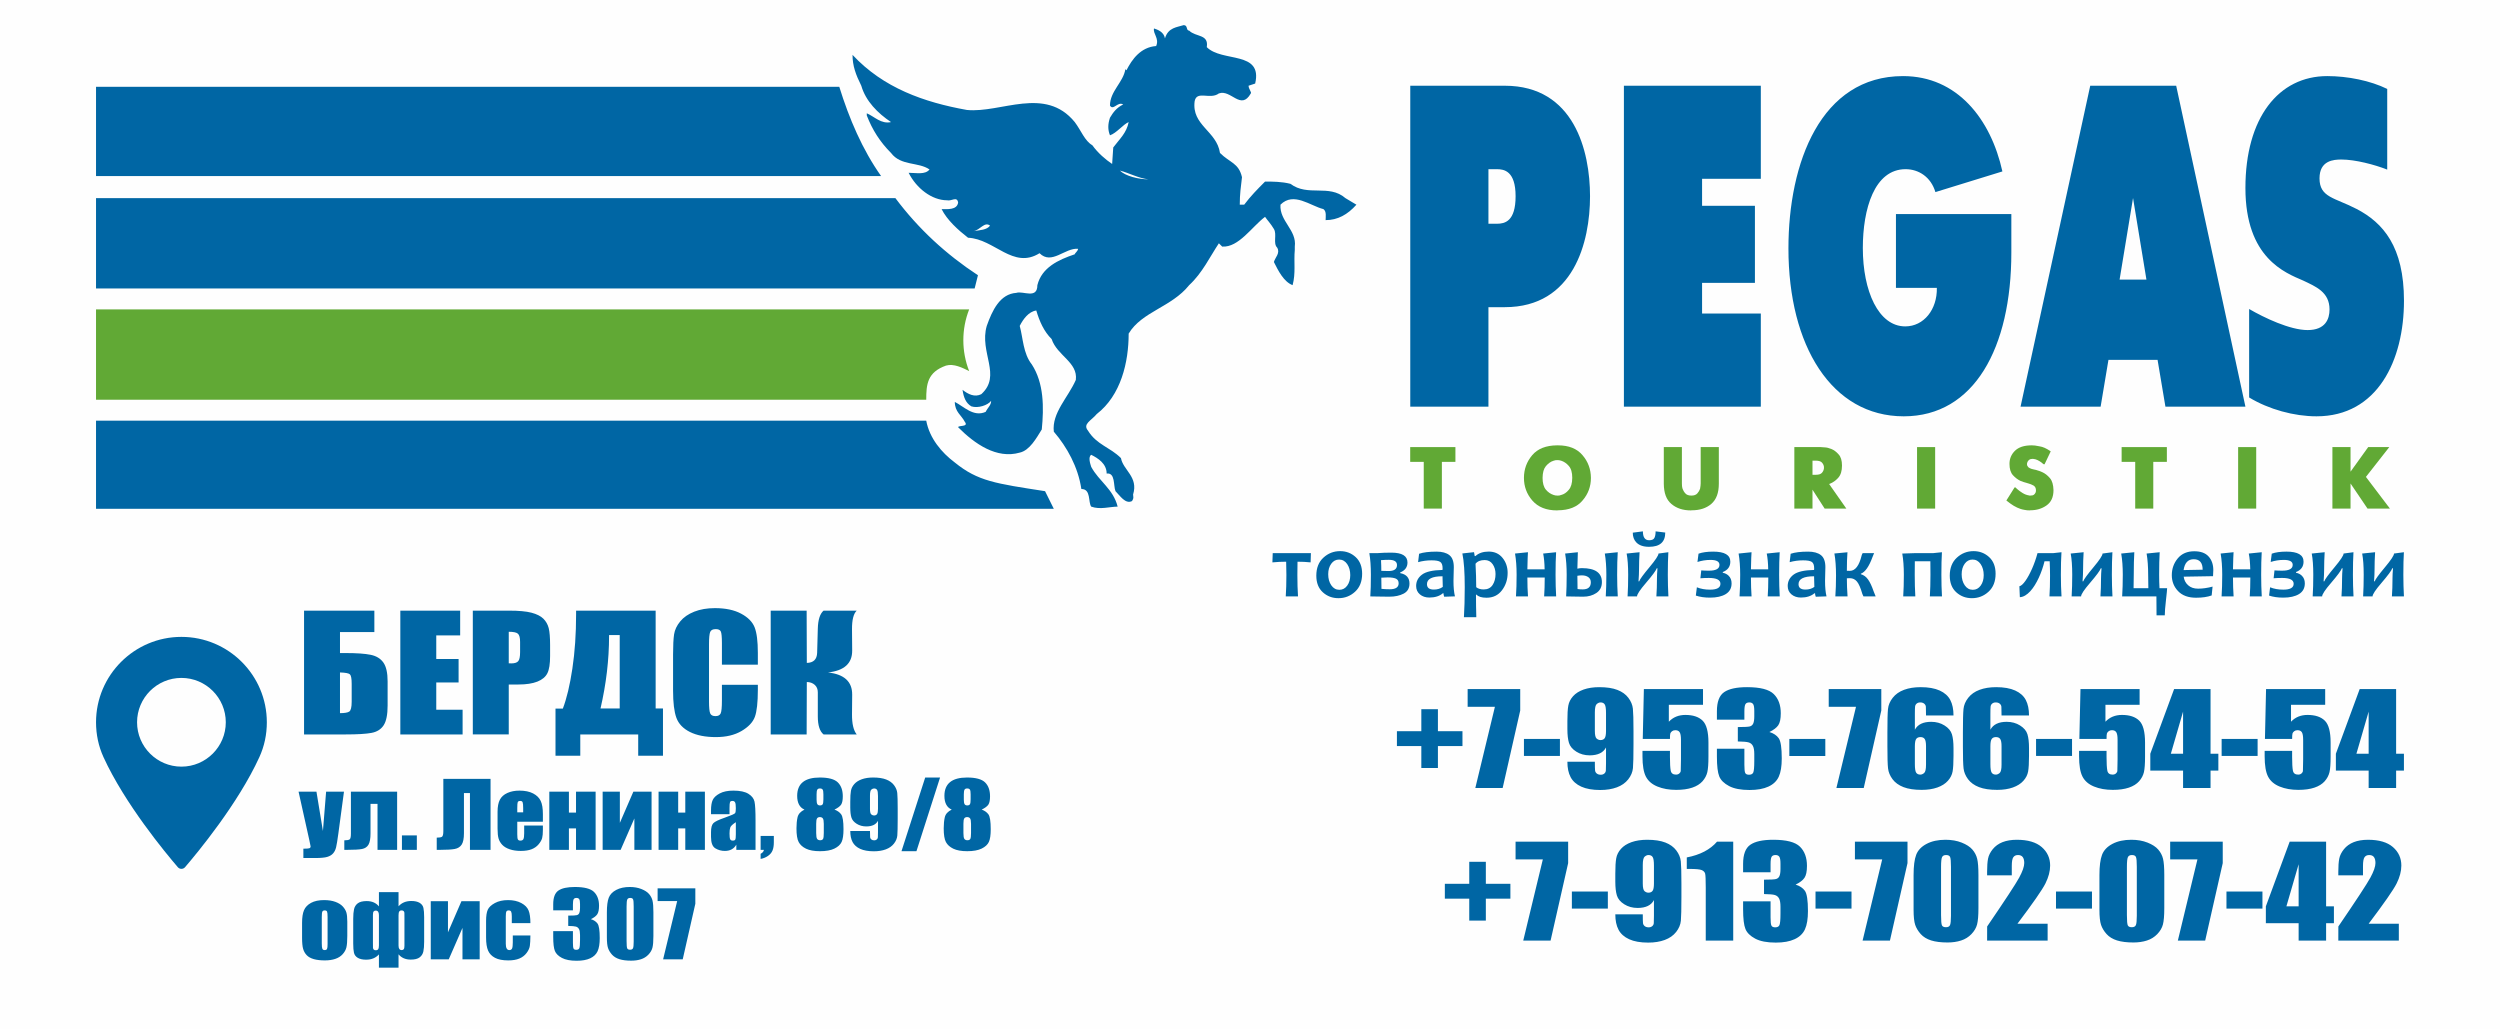 <?xml version="1.0" encoding="UTF-8"?>
<!DOCTYPE svg PUBLIC "-//W3C//DTD SVG 1.1//EN" "http://www.w3.org/Graphics/SVG/1.1/DTD/svg11.dtd">
<!-- Creator: CorelDRAW 2018 (64-Bit) -->
<svg xmlns="http://www.w3.org/2000/svg" xml:space="preserve" width="170mm" height="70mm" version="1.1" style="shape-rendering:geometricPrecision; text-rendering:geometricPrecision; image-rendering:optimizeQuality; fill-rule:evenodd; clip-rule:evenodd"
viewBox="0 0 17000 7000"
 xmlns:xlink="http://www.w3.org/1999/xlink">
 <defs>
  <style type="text/css">
   <![CDATA[
    .fil0 {fill:#FEFEFE}
    .fil1 {fill:#61A935}
    .fil2 {fill:#0066A4}
    .fil3 {fill:#0066A4;fill-rule:nonzero}
   ]]>
  </style>
 </defs>
 <g id="Слой_x0020_1">
  <rect class="fil0" x="0" y="0" width="17000" height="7000"/>
  <polygon class="fil1" points="15860.37,3458.46 15977.66,3458.46 15983.66,3458.46 15983.66,3287.7 16099.12,3458.46 16245.54,3458.46 16251.5,3458.46 16088.24,3243 16247.11,3040.23 16109.95,3040.23 16103.7,3040.23 15983.66,3207.45 15983.66,3040.23 15866.69,3040.23 15860.37,3040.23 "/>
  <polygon class="fil1" points="15219.34,3458.46 15336.54,3458.46 15342.22,3458.46 15342.22,3040.23 15225.5,3040.23 15219.34,3040.23 "/>
  <polygon class="fil1" points="14519.43,3458.46 14636.56,3458.46 14642.32,3458.46 14642.32,3140.71 14734.66,3140.71 14734.66,3040.23 14432.98,3040.23 14427.05,3040.23 14427.05,3140.71 14519.43,3140.71 "/>
  <path class="fil1" d="M13944.8 3069.48c-0.32,-1.17 -1.01,-1.17 -1.57,-1.17l-1.26 -1.14c-26.7,-17.97 -50.1,-28.97 -73.15,-32.16 -23.45,-5.28 -40.33,-6.66 -51.2,-6.66l-5.92 0c-47.95,0.69 -84.39,12.29 -109.62,36.56 -24.95,24.46 -37.6,54.12 -37.6,89.36 0,34.09 7.82,59.77 23.61,77.17 15.86,17.16 32.74,29.9 50.62,38.37 7.83,3.5 14.81,5.85 22.03,8.16 8.32,3 14.98,4.99 20.93,6.01 1.19,1.25 2.6,1.25 3.37,1.25 2.07,0.65 2.56,0.65 3.21,0.65 16.15,4.59 29.37,9.82 40.24,16.11 10.51,6.69 16.07,17.32 16.07,32.58 -0.69,2.51 -0.69,5.15 -0.69,7.58 -0.57,3.37 -0.97,5.76 -2.48,8.15 -2.39,5.49 -5.84,9.54 -10.46,13.48 -6.08,4.58 -14,6.24 -24.78,6.24l-4.83 0c-2.57,-1.13 -3.34,-1.13 -4.75,-1.13 -14.9,-2.35 -28.68,-7.67 -42.4,-15.94 -14.36,-8.69 -26.41,-17.69 -37,-27.03 -2.63,-2.47 -4.3,-4.06 -5.96,-5.47 -2.32,-2.23 -4.26,-4.06 -6.01,-5.89l-6.12 0 -55.78 88.89c18.86,15.01 34.89,27.14 49.78,35.83 16.47,9.74 31.19,16.35 45.63,21.25 10.72,3.41 20.61,5.84 29.87,7.06 11.02,2.39 21.01,3.16 31.68,3.16l5.89 -0.77c41.82,0 78.21,-10.62 109.12,-32.21 32.45,-22.23 48.4,-56.8 48.4,-104.87 -1.13,-36.3 -8.55,-63.09 -24.1,-81.26 -16.23,-19.03 -33.75,-32.7 -52.69,-41.05 -10.47,-4.83 -19.65,-8.44 -29.02,-10.83 -9.89,-3.66 -18.04,-5.44 -24.46,-6.58 -3.56,-1.18 -6.4,-2.03 -9.82,-2.31 -3.73,-1.26 -7.46,-1.71 -11.03,-2.96 -7.67,-2.81 -14.32,-6.13 -20.12,-10.83 -5.64,-6.13 -8.96,-12.46 -8.96,-20.82 0.8,-2.39 0.8,-4.94 0.8,-7.3 0.77,-3.65 1.75,-5.97 2.84,-8.23 2.8,-6.01 6.58,-10.23 11.64,-14.05 6.13,-4.49 13.8,-6.4 24.83,-6.4 11.97,1.17 22.03,3.56 31.61,8.44 10.87,5.35 20.37,11.27 29.7,18.57 2.47,1.67 4.46,3.45 5.87,5.33 2.76,2.26 4.43,3.64 6.26,4.33l6.04 0 41.74 -87.47z"/>
  <polygon class="fil1" points="13035.96,3458.46 13152.83,3458.46 13159.01,3458.46 13159.01,3040.23 13041.67,3040.23 13035.96,3040.23 "/>
  <path class="fil1" d="M12324.96 3228.47l0 -96.07 23.04 0c19.52,0.33 33.31,4.51 41.06,12.9 8.15,8.97 12.53,18.54 13.79,28.68l0 3.82 0 2.28 0 2.14 0 2.48c-1.26,11.4 -5.64,21.06 -13.39,30.1 -8.15,9.45 -21.94,13.67 -41.46,13.67l-23.04 0zm-123.37 229.99l117.28 0 6.09 0 0 -128.52 82.72 128.52 141.59 0 5.96 0 -117.12 -167.14c1.01,-0.85 1.83,-0.85 2.23,-0.85 1.33,-0.9 1.67,-0.9 2.52,-0.9 21.58,-8.6 40.04,-21.5 56.59,-39.96 18.13,-20 26.13,-47.46 26.13,-83.78 0,-34.04 -7.51,-59.43 -23.13,-76.06 -15.3,-17.81 -32.17,-29.98 -49.9,-37.01 -16.35,-6.56 -30.83,-10.06 -44.38,-10.62 -14.2,-1.5 -23.29,-1.91 -26.86,-1.91l-173.48 0 -6.24 0 0 418.23z"/>
  <path class="fil1" d="M11319.75 3040.25l-5.87 0 0 249.33c0.56,63.38 17.28,108.49 51.6,137.25 34.33,29.33 78.42,43.9 132.42,43.9l5.92 -0.74c55.1,0 99.27,-14.39 132.86,-43.16 34.33,-29.65 51.36,-75.33 51.36,-137.25l0 -249.33 -117.36 0 -6.09 0 0 246.91c-0.69,4.65 -0.69,10.22 -1.17,16.79 -0.41,6.49 -1.42,12.9 -3.09,20.2 -3.65,11.08 -10.06,21.34 -18.37,30.83 -8.89,10.35 -22.52,15.06 -41.06,15.06 -19.03,-0.33 -32.34,-5.24 -40.65,-15.06 -9.05,-9.93 -14.81,-20.4 -18.7,-30.83 -2.23,-7.75 -3.58,-14.44 -3.98,-20.2 -0.69,-7.39 -0.69,-12.65 -0.69,-16.79l0 -246.91 -117.13 0z"/>
  <path class="fil1" d="M10589.99 3370.04c-4.83,-0.34 -8.97,-0.34 -13.72,-1.14 -4.75,-1.38 -9.09,-2.36 -12.99,-3.58 -18.61,-6.16 -35.74,-17.4 -51.11,-35.37 -15.38,-18.38 -22.6,-45.31 -22.6,-80.37 0.49,-36.27 7.72,-62.19 22.6,-80.08 16.11,-18.75 32.98,-30.59 51.11,-36.11 4.67,-1.58 8.73,-2.88 13.56,-3.82 5.32,-0.85 9.41,-0.85 13.87,-0.85 4.67,0.61 8.48,0.61 11.56,0.85 5.32,1.71 9.1,2.24 13.48,3.13 19.14,6.21 36.43,17.52 51.8,35.29 16.35,18.67 23.86,45.32 23.86,81.59 -0.33,37 -8.32,63.66 -23.86,81.54 -15.37,18.63 -32.66,30.11 -51.8,34.78 -4.91,1.62 -9.13,3 -13.48,3.8 -4.46,0.34 -8.56,0.34 -12.28,0.34zm-2.23 100.69l5.95 -0.74c75.1,-0.53 130.8,-22.71 167.51,-66.52 38.42,-44.31 57.04,-95.51 57.04,-153.89 -0.56,-58.7 -19.1,-109.95 -57.04,-154.24 -37.97,-44.96 -93.67,-66.98 -167.51,-66.98l-5.95 0c-74.78,0.69 -131.05,22.6 -168.86,66.98 -37.33,44.29 -56.11,95.54 -56.11,154.24 0,59.07 19.12,110.27 57.33,154.37 39.02,44.46 94.73,66.78 167.64,66.78z"/>
  <polygon class="fil1" points="9681.45,3458.46 9798.65,3458.46 9804.74,3458.46 9804.74,3140.71 9896.84,3140.71 9896.84,3040.23 9595.4,3040.23 9589.36,3040.23 9589.36,3140.71 9681.45,3140.71 "/>
  <path class="fil1" d="M6590.32 2103.82c-52.82,134.69 -52.82,284.79 0,419.69 -45.15,-22.6 -104.99,-52.82 -157.32,-37.52 -127.19,45.11 -134.57,127.38 -134.57,232.25l-5645.48 0 0 -614.42 5937.37 0z"/>
  <path class="fil2" d="M7165.94 3460.05l-6512.98 0 0 -599.34 5645.45 0c22.43,119.64 104.38,217.09 194.29,284.27 157.32,127.75 276.92,142.73 613.73,195.02l59.51 120.05zm-515.92 -1588.38c-217.01,-142.52 -404.15,-314.62 -561.4,-524.48l-5435.66 0 0 614.3 5974.59 0 22.47 -89.82zm-658.52 -674.35l-5338.54 0 0 -606.96 5054.23 0c67.34,217.21 157.08,427.08 284.31,606.96zm2094.76 -989.12c-22.51,0 -7.38,-37.36 -37.36,-37.36 -44.83,14.85 -104.71,14.85 -127.27,89.94 -7.42,-45.11 -52.26,-60.01 -74.6,-67.31 -7.64,37.25 37.52,67.31 14.72,119.56 -104.5,7.59 -164.38,90.06 -201.84,164.79l-7.3 -7.3c-14.93,90.19 -104.82,149.71 -104.82,247.19 22.31,37.44 52.16,-30.06 89.89,-7.38 -45.27,22.39 -67.58,52.58 -89.89,90.02 -15.06,44.99 -15.06,82.36 0,119.65 44.62,-14.74 89.89,-74.66 127.14,-89.83 -15.02,75.09 -59.76,112.46 -104.83,172.42l-7.55 112.34c-45.08,-30.15 -97.12,-74.82 -134.81,-127.35 -52.18,-30.19 -74.53,-97.45 -119.39,-157.41 -201.92,-247.19 -501.16,-59.84 -733.3,-82.43 -291.78,-52.34 -568.7,-149.79 -777.87,-374.66 0,74.97 22.23,134.8 59.59,209.9 29.98,104.67 112.3,187.35 202.19,247.19 -67.46,15.17 -112.29,-37.44 -164.83,-59.84l0 14.85c37.69,97.53 89.95,179.92 164.83,254.93 67.27,89.78 186.91,59.85 261.88,112.43 -30.19,37.15 -89.94,22.51 -142.12,22.51 52.18,104.47 157.09,186.95 261.72,186.95 30.03,7.58 67.39,-29.74 74.86,15.25 -7.47,52.33 -74.86,44.66 -112.51,44.66 37.65,74.98 112.51,142.36 179.88,194.74 179.53,7.74 306.67,217.49 486.19,105.16 82.36,82.31 172.14,-37.57 261.88,-29.98 0,15.01 -22.39,29.98 -22.39,37.32 -112.06,37.65 -224.31,90.02 -254.26,209.99 0,97.2 -97.28,37.23 -142.36,52.25 -112.45,7.23 -164.66,120.01 -201.83,224.87 -52.58,179.77 104.38,337.22 -37.4,464.33 -44.95,22.47 -89.83,0 -127.35,-29.79 7.78,52.26 22.23,89.7 59.93,112.43 44.94,14.84 112.25,-7.39 134.64,-37.65 0,30.26 -22.39,44.95 -37.24,75.04 -82.32,37.45 -149.55,-37.39 -209.78,-67.58 0,67.58 44.82,90.02 67.71,134.89 29.9,37.37 -45.11,22.64 -45.11,37.37 112.25,112.62 261.7,217.65 418.83,172.5 67.43,-14.81 112.55,-97.45 149.91,-157.45 14.85,-149.82 14.85,-314.74 -67.55,-441.92 -59.68,-74.9 -59.68,-179.89 -82.36,-262.17 22.68,-45.11 60,-97.4 112.55,-104.86 22.18,74.8 52.21,142.52 104.54,194.56 37.32,112.62 179.52,157.42 164.43,277.42 -52.42,119.68 -164.43,224.71 -149.71,352.06 89.91,104.79 164.8,239.52 187.27,389.75 67.1,0 44.92,89.78 67.1,119.88 60.3,22.39 127.48,0 179.64,0 -29.85,-119.88 -126.9,-172.34 -179.64,-270.11 -7.22,-22.35 -22.18,-67.39 0,-82.19 45.12,22.36 104.92,59.84 104.92,127.34 60.04,-7.46 44.87,82.28 60.04,119.89 29.9,29.77 67.34,89.94 112.1,67.42 14.96,-22.47 7.66,-30.01 7.66,-44.91 37.25,-119.8 -67.35,-164.91 -82.56,-247.38 -74.68,-74.9 -164.67,-89.78 -224.34,-187.04 -37.45,-45.07 22.18,-67.38 59.67,-112.57 164.67,-127.27 217.13,-352.14 217.13,-547.13 89.78,-149.53 291.73,-179.64 411.33,-329.25 89.66,-82.45 142.12,-194.82 202.12,-284.69l22.56 22.36c112.04,7.43 201.74,-134.97 291.44,-202.24 15.14,22.32 37.74,44.87 60.17,82.48 22.44,37.2 -7.67,97.4 22.44,127.19 22.23,37.57 -15.01,67.55 -22.44,97.57 29.82,59.72 67.43,134.65 127.15,157.33 22.43,-82.45 7.3,-157.33 14.92,-239.97l0 -22.36c14.9,-112.54 -104.91,-172.42 -97.4,-284.83 89.78,-89.91 202.16,7.62 291.86,29.93 22.55,15.22 15.13,52.66 15.13,74.98 82.07,0 149.58,-37.49 209.42,-104.91 -22.68,-14.73 -52.46,-29.98 -74.81,-44.79 -112.38,-97.25 -254.45,-7.63 -374.18,-97.25 -59.96,-15.13 -119.76,-15.13 -172.26,-15.13 -52.25,52.21 -96.87,97.45 -141.99,157.17l-29.93 0c0,-75.02 7.5,-119.76 15.09,-187.03 -22.57,-97.61 -82.4,-97.61 -149.66,-164.84 -22.23,-149.98 -194.65,-187.67 -172.14,-352.46 14.89,-74.65 104.63,-7.38 164.63,-52.26 82.23,-29.93 149.58,119.76 217.13,0 7.17,-7.46 -15.17,-29.93 -15.17,-52.41l44.86 -14.8c52.38,-225.08 -224.26,-142.28 -329.14,-247.56 14.89,-89.9 -74.76,-67.27 -119.8,-112.42zm-1353.88 1326.09c-22.48,29.98 -67.58,29.98 -112.22,37.65 44.64,-7.67 74.7,-67.55 112.22,-37.65zm1077.11 -314.78c-67.21,0 -156.88,-22.19 -194.32,-59.67 59.76,15.21 127.11,52.37 194.32,59.67z"/>
  <path class="fil2" d="M16233.1 604.77l0 548.58c-86.13,-34.08 -217.98,-68.56 -311.57,-68.56 -52.98,0 -148.81,6.25 -148.81,128 0,130.67 103.4,130.67 252.71,208.36 179.84,93.8 321.63,255.91 321.63,623.72 0,405.41 -179.8,786.1 -594.87,786.1 -151.73,0 -323.75,-46.81 -458.07,-128.19l0 -601.64c101.34,59.22 278.22,143.32 397.54,143.32 121.18,0 149.14,-74.81 149.14,-140.32 0,-118.43 -93.84,-155.58 -179.65,-196.48 -121.38,-52.74 -392.31,-152.55 -392.31,-629.39 0,-477.39 225.45,-760.84 556.74,-760.84 139.31,0 293.56,31.31 407.52,87.34zm-1819.9 1296.72l91.43 -554.87 91.16 554.87 -182.59 0zm-673.37 863.65l544.43 0 53.23 -318.12 334.01 0 53.39 318.12 543.95 0 -470.73 -2182.15 -584.52 0 -473.76 2182.15zm-847.38 -1309.35l0 501.77 278.14 0c2.92,146.58 -88.28,261.88 -214.81,261.88 -182.32,0 -288.54,-240.18 -288.54,-532.89 0,-265.4 78.23,-536.12 290.89,-536.12 88.68,0 172.06,52.86 202.65,155.78l455.51 -140.48c-78.46,-355.03 -306.26,-648.3 -675.64,-648.3 -559.33,0 -779.3,589.35 -779.3,1172.12 0,660.88 293.32,1141.42 784.21,1141.42 478.43,0 731.58,-465.04 731.58,-1113.46l0 -261.72 -784.69 0zm-1849.93 1309.35l931.03 0 0 -633.01 -399.45 0 0 -208.66 359.33 0 0 -523.87 -359.33 0 0 -183.73 399.45 0 0 -632.88 -931.03 0 0 2182.15zm-921.2 -1614.71l58.21 0c48.03,0 126.53,12.3 126.53,183.86 0,171.24 -73.42,187.14 -126.53,187.14l-58.21 0 0 -371zm-531.55 1614.71l531.55 0 0 -676.38 111.32 0c468.49,0 579.53,-442.78 579.53,-754.47 0,-308.66 -108.64,-751.3 -579.53,-751.3l-642.87 0 0 2182.15z"/>
  <path class="fil3" d="M1233.69 4330.79c-320.17,0 -580.69,260.51 -580.69,580.7 0,83.55 17.11,163.33 50.77,237.1 145.19,317.65 423.59,653.13 505.48,748.35 6.08,7.17 15.06,11.27 24.44,11.27 9.46,0 18.38,-4.1 24.52,-11.27 81.82,-95.22 360.23,-430.61 505.42,-748.35 33.73,-73.77 50.85,-153.55 50.85,-237.1 -0.08,-320.19 -260.59,-580.7 -580.79,-580.7zm0 882.35c-166.31,0 -301.65,-135.34 -301.65,-301.65 0,-166.33 135.34,-301.67 301.65,-301.67 166.33,0 301.68,135.34 301.68,301.67 0,166.31 -135.35,301.65 -301.68,301.65z"/>
  <path class="fil3" d="M2635.79 4797.29c0,62.61 -9.1,107.66 -27.28,134.98 -18,27.49 -45.68,44.52 -82.46,51.43 -36.97,6.92 -95.69,10.47 -176.37,10.47l-282.14 0 0 -841.78 478.08 0 0 145.79 -233.7 0 0 142.61 37.76 0c75.14,0 132.28,3.9 170.83,11.88 38.56,7.98 67.43,25.54 86.6,52.85 19.19,27.14 28.68,69.89 28.68,128.06l0 163.71zm-244.38 -25.36l0 -121.67c0,-35.48 -3.96,-56.94 -11.87,-64.56 -7.91,-7.63 -30.44,-11.89 -67.62,-12.95l0 276.69c31.05,0 52.01,-3.55 62.87,-10.64 11.08,-7.1 16.62,-29.45 16.62,-66.87zm330.78 -619.54l406.91 0 0 168.14 -162.53 0 0 160.7 151.85 0 0 159.63 -151.85 0 0 185.16 179.14 0 0 168.15 -423.52 0 0 -841.78zm492.91 0l245.77 0c66.44,0 117.45,4.61 153.23,14.01 35.59,9.4 62.49,22.88 80.47,40.44 18,17.74 30.06,39.2 36.58,64.21 6.33,25.19 9.49,64.03 9.49,116.7l0 73.25c0,53.57 -6.13,92.77 -18.58,117.25 -12.26,24.65 -35,43.63 -67.82,56.75 -33.01,13.13 -76.12,19.69 -129.31,19.69l-65.44 0 0 339.48 -244.39 0 0 -841.78zm244.39 143.67l0 214.43c6.92,0.36 12.85,0.53 17.79,0.53 22.35,0 37.77,-4.96 46.47,-14.89 8.5,-9.76 12.85,-30.34 12.85,-61.55l0 -69.35c0,-28.73 -4.94,-47.53 -15.03,-56.23 -9.89,-8.68 -30.64,-12.94 -62.08,-12.94zm1048.71 842.84l-168.46 0 0 -144.73 -393.86 0 0 144.73 -168.45 0 0 -320.33 49.82 0c26.3,-68.99 48.04,-159.62 64.86,-272.08 16.8,-112.44 25.3,-235.36 25.3,-368.56l0 -25.54 540.96 0 0 665.12 49.83 0 0 321.39zm-294.21 -321.39l0 -499.1 -72.37 0 0 6.2c0,161.23 -19.37,325.47 -58.12,492.9l130.49 0zm939.37 -297.97l-244.38 0 0 -146.15c0,-42.57 -2.57,-69 -7.71,-79.64 -5.14,-10.46 -16.61,-15.78 -34.2,-15.78 -19.78,0 -32.43,6.38 -37.78,19.15 -5.33,12.95 -8.1,40.61 -8.1,83.18l0 390.56c0,40.98 2.77,67.58 8.1,80.18 5.35,12.41 17.41,18.62 35.99,18.62 18,0 29.86,-6.21 35.39,-18.8 5.54,-12.42 8.31,-41.86 8.31,-88.16l0 -105.88 244.38 0 0 32.81c0,87.27 -6.92,149.17 -20.56,185.53 -13.65,36.53 -44.09,68.46 -90.95,95.95 -47.06,27.49 -104.79,41.15 -173.6,41.15 -71.38,0 -130.3,-11.53 -176.76,-34.76 -46.27,-23.24 -77.12,-55.34 -92.14,-96.49 -15.03,-41.15 -22.54,-102.87 -22.54,-185.35l0 -245.83c0,-60.66 2.38,-106.06 6.93,-136.39 4.73,-30.33 18.38,-59.6 41.51,-87.62 22.93,-28.03 54.77,-50.2 95.5,-66.34 40.73,-16.13 87.59,-24.12 140.58,-24.12 71.77,0 131.09,12.42 177.95,37.43 46.67,24.83 77.3,55.87 92.13,93.11 14.64,37.25 21.95,95.07 21.95,173.64l0 80zm87.4 -367.15l244.38 0 1.19 355.44c45.27,-1.06 68.61,-23.94 70.19,-68.64l4.54 -164.24c1.59,-60.49 14.63,-101.46 39.15,-122.56l225.4 0c-21.75,20.4 -32.43,62.79 -32.03,126.82l1.19 144.37c0.79,87.27 -53.98,137.11 -164.5,149.17 110.52,12.06 165.29,62.6 164.5,151.29l-1.19 133.91c-0.4,63.86 10.28,109.26 32.03,136.22l-225.4 0c-26.1,-21.11 -39.15,-62.08 -39.15,-122.74l0 -164.06c0,-20.93 -6.91,-37.61 -20.76,-50.2 -14.03,-12.59 -32.03,-19.15 -53.97,-19.51l-1.19 356.51 -244.38 0 0 -841.78z"/>
  <path class="fil3" d="M8914.11 3761.32l-1.9 62.81c-29.92,-3.07 -59.63,-4.55 -89.13,-4.55 -0.63,29.08 -0.95,59.32 -0.95,90.72 0,53.08 1.48,101.5 4.33,145.27l-83.32 0c2.86,-41.55 4.34,-89.97 4.34,-145.27 0,-30.35 -0.52,-60.59 -1.58,-90.72 -29.93,0 -61.12,1.48 -93.57,4.55l2.21 -62.81 259.57 0zm348.39 140.3c0,52.02 -15.97,92.73 -48,122.02 -31.93,29.39 -69.68,43.99 -113.03,43.99 -41.34,0 -76.76,-13.32 -106.26,-40.08 -29.5,-26.75 -44.3,-64.39 -44.3,-112.92 0,-52.23 16.07,-93.15 48.32,-122.65 32.25,-29.6 69.99,-44.3 113.34,-44.3 41.14,0 76.45,13.43 105.84,40.39 29.39,26.96 44.09,64.82 44.09,113.55zm-80.78 9.31c0,-29.92 -7.08,-55.09 -21.04,-75.49 -14.06,-20.3 -32.35,-30.45 -54.88,-30.45 -21.88,0 -39.64,9.52 -53.39,28.44 -13.75,19.03 -20.62,42.82 -20.62,71.26 0,29.93 6.98,55.09 21.04,75.49 14.06,20.3 32.36,30.45 54.88,30.45 21.88,0 39.65,-9.51 53.39,-28.44 13.75,-19.03 20.62,-42.82 20.62,-71.26zm402.73 57.31c0,31.83 -13.22,54.55 -39.65,68.4 -26.43,13.85 -59.21,20.84 -98.22,20.84 -18.19,0 -42.3,-0.32 -72.43,-0.96 -30.24,-0.63 -48.85,-0.95 -56.15,-0.95 2.75,-36.16 4.03,-85.32 4.03,-147.49 0,-55.94 -3.5,-104.89 -10.47,-146.76l54.76 0c28.97,-2.33 60.49,-3.39 94.53,-3.39 73.27,0 109.96,22.31 109.96,67.15 0,31.61 -16.5,54.13 -49.59,67.56l0 4.65c42.19,8.03 63.23,31.72 63.23,70.95zm-73.7 -1.91c0,-15.01 -6.13,-25.48 -18.18,-31.29 -12.05,-5.71 -31.09,-8.67 -57.1,-8.67 -12.26,0 -26.33,0.63 -42.5,1.9 0,29.92 0.32,55.19 0.95,75.91 18.82,1.81 37.64,2.76 56.36,2.76 40.28,0 60.47,-13.54 60.47,-40.61zm-11.21 -123.91c0,-23.68 -18.39,-35.64 -55.08,-35.64 -17.34,0 -35.21,0.75 -53.61,2.22 1.38,24.96 2.12,49.28 2.12,72.75 19.24,0.85 35.63,1.27 49.27,1.27 38.17,0 57.3,-13.54 57.3,-40.6zm394.07 212.83l-73.06 2.54c-3.38,-8.77 -4.97,-16.6 -4.97,-23.58l-4.01 0c-22.74,19.35 -53.4,29.08 -91.99,29.08 -25.91,0 -47.26,-7.19 -64.29,-21.46 -17.13,-14.38 -25.58,-33.42 -25.58,-57.2 0,-31.4 13.21,-57.1 39.75,-77.08 26.54,-20.09 73.06,-30.66 139.57,-31.93 0.42,-3.7 0.63,-7.3 0.63,-10.57 0,-22.31 -5.39,-37.01 -16.07,-44.1 -10.79,-7.19 -30.46,-10.67 -59.21,-10.67 -31.19,0 -61.65,4.11 -91.35,12.37l6.76 -56.99c28.13,-9.73 67.78,-14.6 118.95,-14.6 37.43,0 66.3,7.83 86.6,23.58 20.4,15.65 30.55,43.14 30.55,82.37 0,8.67 -0.42,24.43 -1.16,47.37 -0.64,22.94 -1.06,38.27 -1.06,45.88 0,42.72 3.28,77.71 9.94,104.99zm-82.68 -64.39c-1.27,-27.91 -1.9,-52.02 -1.9,-72.21 -70.43,0 -105.63,17.87 -105.63,53.6 0,24.53 15.54,36.8 46.52,36.8 24.32,0 44.62,-6.03 61.01,-18.19zm441.01 -95.16c0,44.84 -12.8,84.17 -38.38,118 -25.6,33.94 -60.59,50.86 -105,50.86 -33.09,0 -55.72,-6.98 -68.19,-21.04l-3.7 0c0,50.53 0.73,101.82 2.21,153.62l-84.26 0c3.7,-59.31 5.6,-127.61 5.6,-205.11 0,-99.92 -5.39,-176.15 -16.17,-228.59l79.29 -8.68 4.66 26.65 4.96 0c22.1,-20.41 52.13,-30.66 90.2,-30.66 39.64,0 70.94,14.27 94.1,42.92 23.15,28.55 34.68,62.6 34.68,102.03zm-82.37 8.04c0,-26.01 -6.45,-48.43 -19.46,-67.14 -13.1,-18.82 -30.97,-28.23 -53.92,-28.23 -28.55,0 -49.37,8.36 -62.59,25.06 3.07,58.04 4.65,111.23 4.65,159.55 13,10.15 29.82,15.22 50.44,15.22 27.48,0 47.89,-10.15 61.11,-30.56 13.22,-20.3 19.77,-44.93 19.77,-73.9zm412.25 151.83l-81.74 0c2.65,-36.79 4.02,-79.51 4.02,-128.25l-117.99 0c0,45.89 1.37,88.6 4.23,128.25l-81.74 0c2.86,-42.71 4.34,-91.78 4.34,-147.18 0,-54.87 -3.6,-102.98 -10.78,-144.32l87.96 -8.99c-1.26,13.43 -2.64,52.23 -4.01,116.52l117.35 0c-0.63,-41.55 -3.91,-77.4 -9.93,-107.53l87.97 -8.99c-2.44,40.07 -3.7,91.14 -3.7,153.31 0,53.08 1.37,102.14 4.02,147.18zm311.06 -96.95c0,32.46 -12.59,56.99 -37.54,73.69 -24.95,16.71 -54.98,25.17 -90.08,25.17 -14.7,0 -35.63,-0.32 -62.91,-0.96 -27.28,-0.63 -44.83,-0.95 -52.66,-0.95 2.44,-42.71 3.7,-91.78 3.7,-147.18 0,-54.87 -3.48,-102.98 -10.57,-144.32l86.49 -8.99c-0.85,10.15 -1.91,47.37 -3.17,111.86 10.36,-2.53 20.51,-3.7 30.45,-3.7 90.82,0 136.29,31.73 136.29,95.38zm108.06 96.95l-81.74 0c2.65,-42.71 4.02,-91.78 4.02,-147.18 0,-54.87 -3.49,-102.98 -10.57,-144.32l87.96 -8.99c-2.64,40.07 -4.01,91.14 -4.01,153.31 0,53.08 1.48,102.14 4.34,147.18zm-183.35 -96.01c0,-15.32 -5.71,-26.95 -17.02,-34.99 -11.42,-8.03 -26.11,-12.16 -43.98,-12.16 -8.67,0 -18.82,0.96 -30.45,2.85 0,29.92 0.42,59.96 1.26,90.09 10.79,1.69 22.42,2.53 35,2.53 36.79,0 55.19,-16.17 55.19,-48.32zm527.5 96.01l-81.73 0c2.64,-36.58 4.01,-77.5 4.01,-122.96 0,-18.4 1.17,-41.24 3.39,-68.52l-4.66 0c-5.39,15.54 -29.92,48.75 -73.69,99.82 -40.5,47.04 -60.69,77.6 -60.69,91.66l-64.18 0c2.75,-45.04 4.02,-94.1 4.02,-147.18 0,-59.63 -3.49,-107.73 -10.47,-144.32l87.97 -8.99c-2.54,39.65 -3.7,79.09 -3.7,118.31 0,20.73 -1.16,47.27 -3.49,79.62l4.65 0c3.92,-13 27.39,-45.25 70.31,-96.64 40.5,-48.53 60.8,-79.3 60.8,-92.3l67.14 -8.99c-2.44,39.65 -3.7,90.83 -3.7,153.31 0,49.59 1.38,98.65 4.02,147.18zm-21.36 -434.24c0,64.6 -36.69,96.96 -109.96,96.96 -39.23,0 -68.31,-10.15 -87.34,-30.46 -15.75,-16.7 -23.57,-38.58 -23.57,-65.65l68.82 -8.99c0,40.29 14.07,60.48 42.4,60.48 18.83,0 30.77,-5.39 36.06,-16.18 5.29,-10.68 7.93,-25.48 7.93,-44.3l65.66 8.14zm451.05 345.64c0,32.45 -13.22,56.67 -39.64,72.84 -26.44,16.08 -62.07,24.12 -106.9,24.12 -36.8,0 -68.94,-4.66 -96.64,-13.97l7.08 -56.35c26.44,10.79 56.36,16.08 89.56,16.08 47.05,0 70.63,-13.33 70.63,-39.97 0,-26.43 -26.22,-39.65 -78.67,-39.65 -22.09,0 -41.33,0.74 -57.62,2.22l5.92 -53.61c15.86,1.27 33.2,1.91 52.02,1.91 47.9,0 71.79,-13.12 71.79,-39.34 0,-22.51 -20.09,-33.83 -60.37,-33.83 -30.56,0 -60.27,4.65 -89.24,13.96l7.19 -56.36c25.8,-9.3 59,-13.96 99.71,-13.96 77.71,0 116.51,22.74 116.51,68.2 0,33.63 -17.02,57.2 -51.17,70.63l0 4.87c15.75,3.17 28.86,9.72 39.33,19.87 13.64,13.22 20.51,30.67 20.51,52.34zm327.35 88.6l-81.73 0c2.64,-36.79 4.01,-79.51 4.01,-128.25l-117.99 0c0,45.89 1.37,88.6 4.23,128.25l-81.73 0c2.85,-42.71 4.33,-91.78 4.33,-147.18 0,-54.87 -3.59,-102.98 -10.78,-144.32l87.97 -8.99c-1.27,13.43 -2.65,52.23 -4.02,116.52l117.36 0c-0.63,-41.55 -3.91,-77.4 -9.94,-107.53l87.97 -8.99c-2.43,40.07 -3.7,91.14 -3.7,153.31 0,53.08 1.38,102.14 4.02,147.18zm318.14 -0.32l-73.06 2.54c-3.38,-8.77 -4.97,-16.6 -4.97,-23.58l-4.01 0c-22.74,19.35 -53.4,29.08 -91.99,29.08 -25.9,0 -47.26,-7.19 -64.28,-21.46 -17.14,-14.38 -25.59,-33.42 -25.59,-57.2 0,-31.4 13.21,-57.1 39.75,-77.08 26.54,-20.09 73.07,-30.66 139.57,-31.93 0.42,-3.7 0.63,-7.3 0.63,-10.57 0,-22.31 -5.39,-37.01 -16.07,-44.1 -10.79,-7.19 -30.45,-10.67 -59.21,-10.67 -31.19,0 -61.64,4.11 -91.35,12.37l6.76 -56.99c28.13,-9.73 67.78,-14.6 118.95,-14.6 37.43,0 66.3,7.83 86.6,23.58 20.4,15.65 30.55,43.14 30.55,82.37 0,8.67 -0.41,24.43 -1.16,47.37 -0.63,22.94 -1.06,38.27 -1.06,45.88 0,42.72 3.28,77.71 9.94,104.99zm-82.68 -64.39c-1.27,-27.91 -1.9,-52.02 -1.9,-72.21 -70.42,0 -105.63,17.87 -105.63,53.6 0,24.53 15.54,36.8 46.53,36.8 24.31,0 44.62,-6.03 61,-18.19zm416.9 64.71l-83 0c-1.69,-2.85 -4.12,-8.46 -7.51,-16.7 -11.94,-41.56 -24.32,-69.79 -37,-84.7 -12.69,-15.01 -28.65,-22.52 -47.79,-22.52 -4.97,0 -11.85,0.21 -20.51,0.64 0,39.65 1.58,80.78 4.65,123.28l-83 0c3.07,-41.34 4.65,-88.49 4.65,-141.57 0,-59.63 -3.7,-109.76 -11.1,-150.25l88.82 -8.35c-2.65,34.26 -4.02,76.23 -4.02,125.82 8.88,0.32 15.75,0.53 20.51,0.53 36.47,0 63.23,-35 80.14,-104.99 1.27,-5.18 3.6,-10.26 6.87,-15.44l77.72 0c-2.01,4.76 -5.61,13.53 -10.79,26.33 -23.57,64.6 -50.01,102.56 -79.3,113.66l0 3.07c19.57,5.81 35.96,17.86 49.06,36.26 13.11,18.4 25.8,45.36 37.96,80.89 3.7,10.88 8.25,22.31 13.64,34.04zm450.95 0l-82.37 0c2.65,-42.71 4.02,-91.78 4.02,-147.18 0,-29.07 -0.21,-59.63 -0.63,-91.66l-105.63 0c-0.42,26.43 -0.64,56.98 -0.64,91.66 0,53.08 1.38,102.14 4.03,147.18l-82.37 0c2.85,-42.71 4.33,-91.78 4.33,-147.18 0,-54.87 -3.59,-102.98 -10.78,-144.32l86.38 -2.75 123.28 0 60.06 -6.24c-2.43,40.07 -3.7,91.14 -3.7,153.31 0,53.08 1.38,102.14 4.02,147.18zm364.56 -153.95c0,52.02 -15.97,92.73 -48,122.02 -31.93,29.39 -69.68,43.99 -113.03,43.99 -41.34,0 -76.76,-13.32 -106.26,-40.08 -29.5,-26.75 -44.3,-64.39 -44.3,-112.92 0,-52.23 16.07,-93.15 48.32,-122.65 32.25,-29.6 69.99,-44.3 113.34,-44.3 41.14,0 76.45,13.43 105.84,40.39 29.39,26.96 44.09,64.82 44.09,113.55zm-80.78 9.31c0,-29.92 -7.08,-55.09 -21.04,-75.49 -14.06,-20.3 -32.35,-30.45 -54.88,-30.45 -21.88,0 -39.64,9.52 -53.39,28.44 -13.75,19.03 -20.62,42.82 -20.62,71.26 0,29.93 6.98,55.09 21.05,75.49 14.05,20.3 32.35,30.45 54.87,30.45 21.88,0 39.65,-9.51 53.39,-28.44 13.75,-19.03 20.62,-42.82 20.62,-71.26zm529.08 144.64l-82.05 0c2.65,-38.59 4.02,-85.64 4.02,-140.94 0,-32.46 -0.84,-65.13 -2.43,-98.23l-35 0c-4.55,18.83 -10.15,37.75 -16.81,56.89 -6.56,19.14 -14.06,37.64 -22.42,55.62 -8.35,17.97 -17.44,34.78 -27.06,50.43 -9.73,15.75 -20.09,29.5 -30.98,41.34 -11,11.95 -22.42,21.47 -34.26,28.55 -11.84,7.08 -24,11 -36.37,11.63l-3.17 -74.33c5.81,-1.06 12.26,-4.76 19.24,-11.21 6.98,-6.34 14.27,-14.91 21.89,-25.59 7.51,-10.57 15.12,-22.94 22.73,-37 7.62,-13.96 15.01,-29.19 22.31,-45.47 7.19,-16.39 13.95,-33.51 20.3,-51.49 6.24,-17.87 11.95,-36.05 16.81,-54.45l106.57 0 56.36 -6.24c-2.64,40.07 -4.01,91.14 -4.01,153.31 0,53.08 1.48,102.14 4.33,147.18zm346.38 0l-81.73 0c2.64,-36.58 4.01,-77.5 4.01,-122.96 0,-18.4 1.17,-41.24 3.39,-68.52l-4.65 0c-5.4,15.54 -29.92,48.75 -73.7,99.82 -40.5,47.04 -60.69,77.6 -60.69,91.66l-64.17 0c2.74,-45.04 4.01,-94.1 4.01,-147.18 0,-59.63 -3.49,-107.73 -10.47,-144.32l87.97 -8.99c-2.54,39.65 -3.7,79.09 -3.7,118.31 0,20.73 -1.16,47.27 -3.49,79.62l4.65 0c3.92,-13 27.39,-45.25 70.31,-96.64 40.5,-48.53 60.8,-79.3 60.8,-92.3l67.14 -8.99c-2.43,39.65 -3.7,90.83 -3.7,153.31 0,49.59 1.38,98.65 4.02,147.18zm371.75 -55.72c0,8.46 -2.64,35.74 -7.93,81.94 -5.28,46.1 -7.93,80.25 -7.93,102.35l-56.03 0c0,-26.22 -0.32,-69.15 -0.96,-128.57l-232.92 0c2.85,-42.71 4.33,-91.78 4.33,-147.18 0,-54.87 -3.6,-102.98 -10.78,-144.32l89.13 -8.99c-2.43,40.07 -3.71,91.14 -3.71,153.31 0,27.07 -0.41,57.52 -1.26,91.46l100.44 0c-0.84,-33.3 -1.27,-63.76 -1.27,-91.46 0,-54.87 -3.48,-102.98 -10.57,-144.32l88.92 -8.99c-2.43,40.07 -3.7,91.14 -3.7,153.31 0,32.04 0.84,62.49 2.43,91.46l51.81 0zm314.03 -122.96c0,10.47 -0.63,24.21 -1.8,41.12l-199.52 3.39c2.86,23.37 12.91,42.82 30.03,58.25 17.13,15.55 39.65,23.27 67.57,23.27 30.97,0 63.86,-4.66 98.75,-13.96l-6.13 60.06c-28.55,10.36 -63.87,15.54 -105.95,15.54 -53.28,0 -94.1,-15.01 -122.54,-44.94 -28.44,-29.92 -42.61,-65.98 -42.61,-108.06 0,-43.98 13.54,-82.15 40.39,-114.5 26.96,-32.36 64.39,-48.43 112.39,-48.43 43.78,0 76.24,11.84 97.49,35.64 21.35,23.68 31.93,54.55 31.93,92.62zm-72.43 -2.86c0,-47.48 -20.3,-71.26 -60.8,-71.26 -38.58,0 -61.53,24.63 -68.72,73.8l129.52 -2.54zm402 181.54l-81.74 0c2.65,-36.79 4.02,-79.51 4.02,-128.25l-117.99 0c0,45.89 1.37,88.6 4.23,128.25l-81.74 0c2.86,-42.71 4.34,-91.78 4.34,-147.18 0,-54.87 -3.6,-102.98 -10.78,-144.32l87.96 -8.99c-1.27,13.43 -2.64,52.23 -4.01,116.52l117.35 0c-0.63,-41.55 -3.91,-77.4 -9.93,-107.53l87.97 -8.99c-2.44,40.07 -3.71,91.14 -3.71,153.31 0,53.08 1.38,102.14 4.03,147.18zm292.76 -88.6c0,32.45 -13.22,56.67 -39.64,72.84 -26.44,16.08 -62.07,24.12 -106.9,24.12 -36.8,0 -68.94,-4.66 -96.64,-13.97l7.08 -56.35c26.44,10.79 56.36,16.08 89.56,16.08 47.05,0 70.63,-13.33 70.63,-39.97 0,-26.43 -26.22,-39.65 -78.67,-39.65 -22.09,0 -41.34,0.74 -57.62,2.22l5.92 -53.61c15.86,1.27 33.2,1.91 52.02,1.91 47.9,0 71.79,-13.12 71.79,-39.34 0,-22.51 -20.09,-33.83 -60.37,-33.83 -30.56,0 -60.27,4.65 -89.24,13.96l7.19 -56.36c25.8,-9.3 59,-13.96 99.71,-13.96 77.71,0 116.51,22.74 116.51,68.2 0,33.63 -17.02,57.2 -51.17,70.63l0 4.87c15.75,3.17 28.86,9.72 39.33,19.87 13.64,13.22 20.51,30.67 20.51,52.34zm331.05 88.6l-81.73 0c2.64,-36.58 4.01,-77.5 4.01,-122.96 0,-18.4 1.17,-41.24 3.39,-68.52l-4.65 0c-5.4,15.54 -29.92,48.75 -73.7,99.82 -40.5,47.04 -60.69,77.6 -60.69,91.66l-64.17 0c2.74,-45.04 4.01,-94.1 4.01,-147.18 0,-59.63 -3.49,-107.73 -10.47,-144.32l87.97 -8.99c-2.54,39.65 -3.7,79.09 -3.7,118.31 0,20.73 -1.16,47.27 -3.49,79.62l4.65 0c3.92,-13 27.39,-45.25 70.31,-96.64 40.5,-48.53 60.8,-79.3 60.8,-92.3l67.14 -8.99c-2.43,39.65 -3.7,90.83 -3.7,153.31 0,49.59 1.38,98.65 4.02,147.18zm342.89 0l-81.73 0c2.64,-36.58 4.01,-77.5 4.01,-122.96 0,-18.4 1.17,-41.24 3.39,-68.52l-4.65 0c-5.4,15.54 -29.93,48.75 -73.7,99.82 -40.5,47.04 -60.69,77.6 -60.69,91.66l-64.18 0c2.75,-45.04 4.02,-94.1 4.02,-147.18 0,-59.63 -3.49,-107.73 -10.47,-144.32l87.97 -8.99c-2.54,39.65 -3.7,79.09 -3.7,118.31 0,20.73 -1.16,47.27 -3.49,79.62l4.65 0c3.92,-13 27.39,-45.25 70.31,-96.64 40.5,-48.53 60.8,-79.3 60.8,-92.3l67.14 -8.99c-2.44,39.65 -3.7,90.83 -3.7,153.31 0,49.59 1.38,98.65 4.02,147.18z"/>
  <path class="fil3" d="M9499.03 4972.12l165.96 0 0 -149.72 112.85 0 0 149.72 166.91 0 0 101.24 -166.91 0 0 148.87 -112.85 0 0 -148.87 -165.96 0 0 -101.24zm838.48 -286.68l0 146.03 -119.49 526.87 -185.88 0 133.25 -552.1 -185.41 0 0 -120.8 357.53 0zm269.95 339.43l0 115.69 -244.67 0 0 -115.69 244.67 0zm50.74 154.82l186.82 0c0,31.48 0.48,51.33 1.43,59.41 0.94,8.22 4.73,15.17 11.53,20.7 6.64,5.53 15.81,8.37 27.35,8.37 9.64,0 17.54,-2.7 23.87,-7.94 6.16,-5.25 9.79,-11.91 10.59,-20.28 0.78,-8.36 1.1,-25.09 1.1,-50.19l0 -107.05c-9.33,17.87 -23.23,31.2 -41.73,40.13 -18.65,8.93 -41.72,13.47 -69.22,13.47 -34.3,0 -64.65,-8.37 -90.89,-24.96 -26.4,-16.59 -42.98,-36.58 -50.1,-59.83 -7.11,-23.25 -10.75,-54.73 -10.75,-94.43l0 -53.59c0,-47.21 2.06,-82.24 6.33,-105.2 4.1,-23.11 14.85,-44.38 32.08,-63.81 17.38,-19.56 41.25,-34.73 71.91,-45.65 30.5,-10.78 66.06,-16.16 106.53,-16.16 50.11,0 91.2,6.23 123.28,18.71 32.08,12.48 57.07,30.34 74.6,53.88 17.7,23.39 27.83,47.92 30.67,73.73 2.69,25.8 4.11,75.71 4.11,149.72l0 93.58c0,79.96 -1.27,133.56 -3.63,160.64 -2.53,26.94 -13.28,52.6 -32.25,76.7 -18.96,24.1 -44.73,42.11 -77.13,54.16 -32.56,12.05 -70.02,18.15 -112.69,18.15 -52.8,0 -95.94,-7.66 -129.45,-22.83 -33.51,-15.31 -57.69,-36.86 -72.39,-64.51 -14.7,-27.79 -21.97,-62.81 -21.97,-104.92zm186.82 -209.55c0,28.35 4.11,45.79 12.48,52.46 8.23,6.66 16.76,9.92 25.45,9.92 13.12,0 22.77,-4.25 28.76,-12.62 6.17,-8.5 9.18,-25.09 9.18,-49.76l0 -121.79c0,-29.64 -2.84,-49.06 -8.7,-58.14 -5.68,-9.21 -15.32,-13.75 -28.76,-13.75 -8.07,0 -16.6,3.55 -25.29,10.63 -8.7,7.09 -13.12,26.09 -13.12,57.14l0 125.91zm735.43 -284.7l0 107.18 -232.35 0 0 114.99c29.08,-30.77 66.55,-46.08 112.38,-46.08 51.69,0 90.73,12.9 117.28,38.85 26.39,25.8 39.67,75.57 39.67,149.3l0 95.99c0,47.49 -2.53,82.51 -7.58,104.77 -5.22,22.26 -16.12,42.96 -32.72,61.96 -16.76,18.86 -39.99,33.46 -69.86,43.53 -29.88,10.07 -66.23,15.17 -109.22,15.17 -48.21,0 -90.73,-7.51 -127.55,-22.68 -36.83,-15.03 -62.9,-37.58 -78.4,-67.49 -15.48,-29.92 -23.23,-76.14 -23.23,-138.67l0 -36.58 186.82 0 0 41.83c0,43.38 1.74,74.15 5.22,92.44 3.48,18.29 15.33,27.37 35.72,27.37 9.48,0 17.06,-2.7 22.91,-7.94 5.86,-5.25 9.01,-10.78 9.49,-16.88 0.47,-6.09 0.95,-32.47 1.58,-79.11l0 -132.99c0,-25.24 -3.01,-42.26 -9.01,-51.47 -5.85,-9.08 -15.8,-13.61 -29.56,-13.61 -8.85,0 -16.27,2.41 -22.28,7.09 -5.85,4.67 -9.8,9.64 -11.54,15.02 -1.74,5.39 -2.53,17.87 -2.53,37.44l-184.93 0 7.59 -339.43 402.1 0zm451.56 292.21c28.29,8.65 49.31,22.69 63.22,42.11 13.75,19.57 20.71,65.36 20.71,137.39 0,53.45 -6.8,94.99 -20.39,124.49 -13.6,29.49 -36.99,51.89 -70.34,67.2 -33.35,15.45 -76.03,23.11 -128.18,23.11 -59.11,0 -105.75,-8.93 -139.41,-26.8 -33.82,-17.86 -56.11,-39.84 -66.7,-65.78 -10.59,-25.81 -15.96,-70.89 -15.96,-134.98l0 -53.17 186.82 0 0 109.46c0,29.2 1.9,47.78 5.84,55.58 3.81,7.94 12.5,11.91 25.77,11.91 14.54,0 24.19,-4.97 28.77,-15.03 4.58,-9.93 6.95,-36.02 6.95,-78.13l0 -46.64c0,-25.81 -3.16,-44.66 -9.64,-56.57 -6.48,-11.91 -16.12,-19.71 -28.77,-23.4 -12.64,-3.83 -37.13,-5.95 -73.49,-6.52l0 -97.83c44.42,0 71.75,-1.56 82.34,-4.54 10.43,-3.12 18.03,-9.64 22.61,-19.99 4.58,-10.21 6.95,-26.23 6.95,-48.06l0 -37.29c0,-23.54 -2.68,-38.99 -8.06,-46.51 -5.54,-7.51 -13.91,-11.2 -25.29,-11.2 -13.12,0 -21.97,3.97 -26.71,11.77 -4.9,7.94 -7.27,24.67 -7.27,50.47l0 55.16 -186.82 0 0 -57.28c0,-64.23 16.44,-107.47 49.15,-130.02 32.72,-22.54 84.72,-33.88 156.01,-33.88 89.14,0 149.67,15.59 181.44,46.93 31.77,31.33 47.73,74.86 47.73,130.44 0,37.71 -5.68,64.93 -17.06,81.66 -11.54,16.73 -31.62,32.05 -60.22,45.94zm380.11 47.22l0 115.69 -244.67 0 0 -115.69 244.67 0zm380.76 -339.43l0 146.03 -119.49 526.87 -185.88 0 133.25 -552.1 -185.41 0 0 -120.8 357.53 0zm490.92 179.49l-186.83 0c0,-31.47 -0.32,-51.32 -1.1,-59.4 -0.79,-8.23 -4.59,-15.17 -11.38,-20.7 -6.65,-5.53 -15.81,-8.37 -27.35,-8.37 -9.64,0 -17.54,2.7 -23.86,7.94 -6.17,5.25 -9.8,11.91 -10.75,20.28 -0.95,8.36 -1.43,25.09 -1.43,50.19l0 107.04c9.65,-17.86 23.71,-31.33 42.21,-40.26 18.65,-8.94 41.57,-13.33 68.74,-13.33 34.31,0 64.65,8.36 90.89,24.95 26.4,16.59 42.99,36.44 50.11,59.69 7.11,23.26 10.75,54.73 10.75,94.29l0 53.45c0,47.07 -2.07,82.1 -6.01,105.06 -4.12,22.97 -14.71,44.24 -32.25,63.66 -17.38,19.57 -41.4,34.74 -71.75,45.52 -30.51,10.77 -65.91,16.16 -106.38,16.16 -50.41,0 -91.67,-6.24 -123.75,-18.71 -32.08,-12.48 -56.9,-30.35 -74.44,-53.74 -17.39,-23.4 -27.66,-47.92 -30.52,-73.73 -2.99,-25.66 -4.42,-75.71 -4.42,-149.86l0 -93.01c0,-79.97 1.27,-133.56 3.96,-160.5 2.68,-26.94 13.27,-52.6 32.24,-76.56 18.81,-24.11 44.58,-42.26 77.13,-54.31 32.56,-12.05 70.17,-18 112.85,-18 52.48,0 95.63,7.65 129.29,22.82 33.67,15.32 57.69,36.87 72.23,64.51 14.54,27.79 21.82,62.81 21.82,104.92zm-186.83 209.28c0,-23.68 -3.01,-39.99 -8.85,-48.78 -6.01,-8.93 -15.65,-13.32 -29.08,-13.32 -13.12,0 -22.77,4.25 -28.76,12.61 -6.17,8.51 -9.18,24.96 -9.18,49.49l0 121.36c0,29.64 2.85,48.92 8.7,58.13 5.68,9.08 15.33,13.62 28.77,13.62 8.06,0 16.59,-3.55 25.28,-10.64 8.7,-6.95 13.12,-25.94 13.12,-56.85l0 -125.62zm700.34 -209.28l-186.82 0c0,-31.47 -0.32,-51.32 -1.1,-59.4 -0.8,-8.23 -4.6,-15.17 -11.39,-20.7 -6.64,-5.53 -15.8,-8.37 -27.34,-8.37 -9.64,0 -17.55,2.7 -23.87,7.94 -6.16,5.25 -9.8,11.91 -10.75,20.28 -0.94,8.36 -1.42,25.09 -1.42,50.19l0 107.04c9.64,-17.86 23.71,-31.33 42.2,-40.26 18.65,-8.94 41.57,-13.33 68.75,-13.33 34.3,0 64.65,8.36 90.89,24.95 26.39,16.59 42.98,36.44 50.11,59.69 7.11,23.26 10.74,54.73 10.74,94.29l0 53.45c0,47.07 -2.06,82.1 -6.01,105.06 -4.11,22.97 -14.7,44.24 -32.25,63.66 -17.38,19.57 -41.4,34.74 -71.74,45.52 -30.51,10.77 -65.92,16.16 -106.38,16.16 -50.41,0 -91.67,-6.24 -123.75,-18.71 -32.09,-12.48 -56.9,-30.35 -74.45,-53.74 -17.39,-23.4 -27.66,-47.92 -30.51,-73.73 -3,-25.66 -4.43,-75.71 -4.43,-149.86l0 -93.01c0,-79.97 1.28,-133.56 3.96,-160.5 2.69,-26.94 13.28,-52.6 32.24,-76.56 18.82,-24.11 44.58,-42.26 77.13,-54.31 32.56,-12.05 70.18,-18 112.86,-18 52.47,0 95.62,7.65 129.29,22.82 33.67,15.32 57.69,36.87 72.23,64.51 14.53,27.79 21.81,62.81 21.81,104.92zm-186.82 209.28c0,-23.68 -3.01,-39.99 -8.85,-48.78 -6.01,-8.93 -15.65,-13.32 -29.09,-13.32 -13.12,0 -22.76,4.25 -28.76,12.61 -6.16,8.51 -9.17,24.96 -9.17,49.49l0 121.36c0,29.64 2.84,48.92 8.69,58.13 5.69,9.08 15.33,13.62 28.78,13.62 8.05,0 16.58,-3.55 25.28,-10.64 8.69,-6.95 13.12,-25.94 13.12,-56.85l0 -125.62zm479.37 -49.34l0 115.69 -244.67 0 0 -115.69 244.67 0zm459.47 -339.43l0 107.18 -232.35 0 0 114.99c29.08,-30.77 66.55,-46.08 112.38,-46.08 51.69,0 90.73,12.9 117.28,38.85 26.39,25.8 39.67,75.57 39.67,149.3l0 95.99c0,47.49 -2.53,82.51 -7.58,104.77 -5.22,22.26 -16.12,42.96 -32.72,61.96 -16.76,18.86 -39.99,33.46 -69.86,43.53 -29.88,10.07 -66.23,15.17 -109.22,15.17 -48.21,0 -90.73,-7.51 -127.55,-22.68 -36.83,-15.03 -62.9,-37.58 -78.4,-67.49 -15.48,-29.92 -23.23,-76.14 -23.23,-138.67l0 -36.58 186.82 0 0 41.83c0,43.38 1.74,74.15 5.22,92.44 3.48,18.29 15.33,27.37 35.72,27.37 9.48,0 17.06,-2.7 22.92,-7.94 5.85,-5.25 9,-10.78 9.48,-16.88 0.47,-6.09 0.95,-32.47 1.59,-79.11l0 -132.99c0,-25.24 -3.01,-42.26 -9.02,-51.47 -5.84,-9.08 -15.8,-13.61 -29.56,-13.61 -8.85,0 -16.27,2.41 -22.28,7.09 -5.85,4.67 -9.8,9.64 -11.54,15.02 -1.74,5.39 -2.53,17.87 -2.53,37.44l-184.93 0 7.6 -339.43 402.09 0zm482.38 0l0 439.81 53.11 0 0 114.84 -53.11 0 0 118.25 -186.82 0 0 -118.25 -222.87 0 0 -114.84 162.01 -439.81 247.68 0zm-186.82 439.81l0 -286.26 -83.14 286.26 83.14 0zm506.87 -100.38l0 115.69 -244.67 0 0 -115.69 244.67 0zm459.47 -339.43l0 107.18 -232.35 0 0 114.99c29.09,-30.77 66.55,-46.08 112.38,-46.08 51.69,0 90.73,12.9 117.28,38.85 26.39,25.8 39.67,75.57 39.67,149.3l0 95.99c0,47.49 -2.53,82.51 -7.58,104.77 -5.22,22.26 -16.12,42.96 -32.72,61.96 -16.76,18.86 -39.99,33.46 -69.86,43.53 -29.88,10.07 -66.23,15.17 -109.22,15.17 -48.21,0 -90.73,-7.51 -127.55,-22.68 -36.83,-15.03 -62.9,-37.58 -78.4,-67.49 -15.48,-29.92 -23.23,-76.14 -23.23,-138.67l0 -36.58 186.82 0 0 41.83c0,43.38 1.74,74.15 5.22,92.44 3.48,18.29 15.33,27.37 35.72,27.37 9.48,0 17.06,-2.7 22.92,-7.94 5.85,-5.25 9,-10.78 9.48,-16.88 0.47,-6.09 0.95,-32.47 1.59,-79.11l0 -132.99c0,-25.24 -3.01,-42.26 -9.02,-51.47 -5.84,-9.08 -15.8,-13.61 -29.55,-13.61 -8.86,0 -16.28,2.41 -22.29,7.09 -5.85,4.67 -9.8,9.64 -11.54,15.02 -1.74,5.39 -2.53,17.87 -2.53,37.44l-184.93 0 7.6 -339.43 402.09 0zm482.38 0l0 439.81 53.11 0 0 114.84 -53.11 0 0 118.25 -186.82 0 0 -118.25 -222.87 0 0 -114.84 162.01 -439.81 247.68 0zm-186.82 439.81l0 -286.26 -83.14 286.26 83.14 0zm-6281.87 884.58l165.96 0 0 -149.72 112.85 0 0 149.72 166.91 0 0 101.24 -166.91 0 0 148.87 -112.85 0 0 -148.87 -165.96 0 0 -101.24zm838.48 -286.68l0 146.03 -119.49 526.87 -185.88 0 133.25 -552.1 -185.41 0 0 -120.8 357.53 0zm269.95 339.43l0 115.69 -244.67 0 0 -115.69 244.67 0zm50.74 154.82l186.82 0c0,31.48 0.48,51.33 1.43,59.41 0.94,8.22 4.73,15.17 11.53,20.7 6.64,5.53 15.81,8.37 27.35,8.37 9.64,0 17.54,-2.7 23.87,-7.94 6.16,-5.25 9.79,-11.91 10.59,-20.28 0.78,-8.36 1.1,-25.09 1.1,-50.19l0 -107.05c-9.33,17.87 -23.23,31.2 -41.73,40.13 -18.65,8.93 -41.72,13.47 -69.22,13.47 -34.3,0 -64.65,-8.37 -90.89,-24.96 -26.4,-16.59 -42.99,-36.58 -50.1,-59.83 -7.11,-23.25 -10.75,-54.73 -10.75,-94.43l0 -53.59c0,-47.21 2.06,-82.24 6.33,-105.2 4.1,-23.11 14.85,-44.38 32.08,-63.81 17.38,-19.56 41.25,-34.73 71.91,-45.65 30.5,-10.78 66.06,-16.16 106.53,-16.16 50.11,0 91.2,6.23 123.28,18.71 32.08,12.48 57.07,30.34 74.6,53.88 17.7,23.39 27.83,47.92 30.67,73.73 2.69,25.8 4.11,75.71 4.11,149.72l0 93.58c0,79.96 -1.27,133.56 -3.63,160.64 -2.53,26.94 -13.28,52.6 -32.25,76.7 -18.96,24.1 -44.73,42.11 -77.13,54.16 -32.56,12.05 -70.02,18.15 -112.69,18.15 -52.8,0 -95.94,-7.66 -129.45,-22.83 -33.51,-15.31 -57.69,-36.86 -72.39,-64.51 -14.7,-27.79 -21.97,-62.81 -21.97,-104.92zm186.82 -209.55c0,28.35 4.11,45.79 12.48,52.46 8.23,6.66 16.76,9.92 25.45,9.92 13.12,0 22.77,-4.25 28.76,-12.62 6.17,-8.5 9.18,-25.09 9.18,-49.76l0 -121.79c0,-29.64 -2.84,-49.06 -8.7,-58.14 -5.68,-9.21 -15.32,-13.75 -28.76,-13.75 -8.07,0 -16.6,3.55 -25.29,10.63 -8.7,7.09 -13.12,26.09 -13.12,57.14l0 125.91zm614.99 -284.7l0 672.9 -186.82 0 0 -361.26c0,-52.18 -1.43,-83.66 -4.12,-94.15 -2.84,-10.49 -10.42,-18.57 -22.92,-23.96 -12.48,-5.39 -40.29,-8.08 -83.45,-8.08l-18.49 0 0 -78.12c90.41,-17.3 159.01,-53.17 205.8,-107.33l110 0zm424.21 292.21c28.3,8.65 49.32,22.69 63.22,42.11 13.76,19.57 20.71,65.36 20.71,137.39 0,53.45 -6.8,94.99 -20.39,124.49 -13.6,29.49 -36.98,51.89 -70.34,67.2 -33.34,15.45 -76.02,23.11 -128.17,23.11 -59.12,0 -105.75,-8.93 -139.42,-26.8 -33.82,-17.86 -56.1,-39.84 -66.69,-65.78 -10.59,-25.81 -15.96,-70.89 -15.96,-134.98l0 -53.17 186.82 0 0 109.46c0,29.2 1.89,47.78 5.84,55.58 3.8,7.94 12.5,11.91 25.76,11.91 14.55,0 24.19,-4.97 28.77,-15.03 4.59,-9.93 6.96,-36.02 6.96,-78.13l0 -46.64c0,-25.81 -3.17,-44.66 -9.64,-56.57 -6.48,-11.91 -16.12,-19.71 -28.77,-23.4 -12.65,-3.83 -37.14,-5.95 -73.49,-6.52l0 -97.83c44.41,0 71.75,-1.56 82.34,-4.54 10.43,-3.12 18.02,-9.64 22.6,-19.99 4.59,-10.21 6.96,-26.23 6.96,-48.06l0 -37.29c0,-23.54 -2.69,-38.99 -8.06,-46.51 -5.54,-7.51 -13.91,-11.2 -25.29,-11.2 -13.12,0 -21.98,3.97 -26.71,11.77 -4.91,7.94 -7.27,24.67 -7.27,50.47l0 55.16 -186.82 0 0 -57.28c0,-64.23 16.44,-107.47 49.14,-130.02 32.72,-22.54 84.73,-33.88 156.02,-33.88 89.13,0 149.66,15.59 181.43,46.93 31.78,31.33 47.74,74.86 47.74,130.44 0,37.71 -5.69,64.93 -17.07,81.66 -11.54,16.73 -31.61,32.05 -60.22,45.94zm380.11 47.22l0 115.69 -244.66 0 0 -115.69 244.66 0zm380.76 -339.43l0 146.03 -119.49 526.87 -185.87 0 133.24 -552.1 -185.4 0 0 -120.8 357.52 0zm482.38 227.84l0 224.3c0,51.05 -3.16,88.05 -9.33,111.3 -6.15,23.4 -18.96,45.09 -38.4,65.37 -19.44,20.13 -42.83,34.73 -70.33,43.52 -27.35,8.94 -58.01,13.33 -91.99,13.33 -44.73,0 -81.87,-4.68 -111.59,-13.89 -29.55,-9.36 -53.11,-23.82 -70.81,-43.39 -17.55,-19.71 -30.03,-40.41 -37.46,-62.1 -7.42,-21.84 -11.07,-56.43 -11.07,-103.79l0 -234.65c0,-61.82 6.01,-108.04 17.87,-138.8 11.85,-30.77 35.41,-55.44 70.8,-74.01 35.25,-18.58 78.09,-27.79 128.35,-27.79 41.1,0 77.76,6.38 110.17,19.28 32.39,12.9 56.57,28.64 72.54,47.21 16.13,18.58 27.03,39.42 32.71,62.67 5.7,23.25 8.54,60.4 8.54,111.44zm-186.82 -56.29c0,-35.73 -1.9,-57.99 -5.84,-67.06 -3.8,-8.93 -12.81,-13.47 -27.19,-13.47 -13.91,0 -23.08,4.82 -27.5,14.32 -4.58,9.5 -6.8,31.62 -6.8,66.21l0 327.81c0,38.99 2.06,62.52 6.32,70.46 4.11,8.09 13.12,12.06 27.19,12.06 13.91,0 22.92,-4.68 27.34,-14.18 4.27,-9.36 6.48,-30.49 6.48,-63.38l0 -332.77zm657.35 386.51l0 114.84 -411.57 0 0.31 -96.13c122.03,-178.79 194.58,-289.38 217.65,-331.91 23.08,-42.54 34.61,-75.72 34.61,-99.39 0,-18.29 -3.63,-31.91 -10.59,-40.98 -6.95,-8.93 -17.54,-13.47 -31.77,-13.47 -14.22,0 -24.97,4.96 -31.92,14.89 -6.96,9.92 -10.44,29.63 -10.44,59.12l0 63.8 -167.85 0 0 -24.52c0,-37.58 2.21,-67.35 6.48,-89.04 4.27,-21.7 15.02,-43.11 31.93,-64.09 17.06,-20.98 39.19,-37.01 66.38,-47.78 27.19,-10.78 59.74,-16.16 97.68,-16.16 74.44,0 130.71,16.58 168.96,49.62 38.09,33.18 57.21,75 57.21,125.62 0,38.57 -10.75,79.26 -32.24,122.22 -21.49,42.96 -84.88,133.98 -189.98,273.36l205.15 0zm301.57 -218.63l0 115.69 -244.67 0 0 -115.69 244.67 0zm491.71 -111.59l0 224.3c0,51.05 -3.17,88.05 -9.33,111.3 -6.15,23.4 -18.96,45.09 -38.4,65.37 -19.45,20.13 -42.83,34.73 -70.34,43.52 -27.34,8.94 -58.01,13.33 -91.99,13.33 -44.72,0 -81.86,-4.68 -111.58,-13.89 -29.56,-9.36 -53.11,-23.82 -70.81,-43.39 -17.55,-19.71 -30.03,-40.41 -37.46,-62.1 -7.42,-21.84 -11.07,-56.43 -11.07,-103.79l0 -234.65c0,-61.82 6.01,-108.04 17.87,-138.8 11.85,-30.77 35.41,-55.44 70.8,-74.01 35.25,-18.58 78.09,-27.79 128.34,-27.79 41.1,0 77.77,6.38 110.17,19.28 32.4,12.9 56.58,28.64 72.54,47.21 16.13,18.58 27.04,39.42 32.72,62.67 5.7,23.25 8.54,60.4 8.54,111.44zm-186.82 -56.29c0,-35.73 -1.9,-57.99 -5.84,-67.06 -3.81,-8.93 -12.81,-13.47 -27.19,-13.47 -13.92,0 -23.08,4.82 -27.51,14.32 -4.58,9.5 -6.8,31.62 -6.8,66.21l0 327.81c0,38.99 2.07,62.52 6.33,70.46 4.11,8.09 13.12,12.06 27.18,12.06 13.92,0 22.92,-4.68 27.35,-14.18 4.27,-9.36 6.48,-30.49 6.48,-63.38l0 -332.77zm584.33 -171.55l0 146.03 -119.49 526.87 -185.87 0 133.24 -552.1 -185.4 0 0 -120.8 357.52 0zm269.95 339.43l0 115.69 -244.66 0 0 -115.69 244.66 0zm432.92 -339.43l0 439.81 53.11 0 0 114.84 -53.11 0 0 118.25 -186.82 0 0 -118.25 -222.86 0 0 -114.84 162 -439.81 247.68 0zm-186.82 439.81l0 -286.26 -83.14 286.26 83.14 0zm681.36 118.25l0 114.84 -411.57 0 0.32 -96.13c122.02,-178.79 194.57,-289.38 217.64,-331.91 23.08,-42.54 34.62,-75.72 34.62,-99.39 0,-18.29 -3.64,-31.91 -10.59,-40.98 -6.96,-8.93 -17.55,-13.47 -31.78,-13.47 -14.22,0 -24.97,4.96 -31.92,14.89 -6.96,9.92 -10.44,29.63 -10.44,59.12l0 63.8 -167.85 0 0 -24.52c0,-37.58 2.21,-67.35 6.48,-89.04 4.27,-21.7 15.02,-43.11 31.93,-64.09 17.06,-20.98 39.19,-37.01 66.38,-47.78 27.19,-10.78 59.74,-16.16 97.68,-16.16 74.44,0 130.71,16.58 168.96,49.62 38.09,33.18 57.21,75 57.21,125.62 0,38.57 -10.75,79.26 -32.24,122.22 -21.49,42.96 -84.88,133.98 -189.98,273.36l205.15 0z"/>
  <path class="fil3" d="M2339.02 5383.53l-38.44 286.13c-6.13,45.36 -11.22,76.28 -15.3,92.76 -4.09,16.48 -10.89,30.11 -20.41,40.79 -9.42,10.78 -22.69,18.61 -39.58,23.7 -16.9,5.08 -44,7.63 -81.07,7.63l-81.3 0 0 -63.47c20.87,0 34.24,-0.92 40.14,-2.85 6.01,-1.83 9.07,-6.1 9.07,-12.61 0,-3.26 -2.84,-16.99 -8.39,-41.4l-73.47 -330.68 121.66 0 43.99 267.41 21.66 -267.41 121.44 0zm228.14 395.47l0 -312.47 -47.63 0 0 199.57c0,36.31 -4.64,62.35 -13.94,77.91 -9.3,15.56 -23.93,25.33 -44,29.19 -19.95,3.87 -52.84,5.8 -98.42,5.8l-21.89 0 0 -64.69c17.13,-0.2 28.81,-2.14 35.26,-5.8 6.47,-3.66 9.65,-16.68 9.65,-38.96l0 -286.02 314.3 0 0 395.47 -133.33 0zm267.36 -98.26l0 98.26 -101.36 0 0 -98.26 101.36 0zm501.29 98.26l-140.15 0 0 -386.31 -40.82 0 0 273.3c0,36.01 -5.22,61.85 -15.53,77.51 -10.43,15.77 -26.09,25.53 -47.07,29.5 -21.09,3.97 -54.53,6 -100.57,6l-21.88 0 0 -83c17.12,0 28.8,-1.93 35.26,-5.7 6.46,-3.76 9.64,-16.68 9.64,-38.75l0 -355.29 321.12 0 0 482.74zm355.81 -191.02l-174.16 0 0 85.74c0,17.91 1.47,29.5 4.3,34.69 2.96,5.19 8.51,7.73 16.78,7.73 10.32,0 17.24,-3.46 20.64,-10.27 3.52,-6.92 5.22,-20.24 5.22,-39.98l0 -52.28 127.22 0 0 29.3c0,24.51 -1.71,43.33 -5.11,56.45 -3.51,13.12 -11.56,27.16 -24.14,42.11 -12.59,14.95 -28.7,26.14 -48.08,33.66 -19.39,7.43 -43.66,11.19 -72.91,11.19 -28.35,0 -53.41,-3.66 -75.18,-11.08 -21.66,-7.33 -38.55,-17.4 -50.69,-30.21 -12.12,-12.82 -20.4,-26.96 -25.06,-42.42 -4.64,-15.36 -7.02,-37.73 -7.02,-67.23l0 -115.45c0,-34.58 5.22,-61.84 15.65,-81.88 10.43,-19.93 27.44,-35.29 51.14,-45.87 23.81,-10.68 51.02,-15.97 81.87,-15.97 37.64,0 68.71,6.41 93.2,19.22 24.49,12.82 41.73,29.81 51.59,50.96 9.87,21.06 14.74,50.86 14.74,89.21l0 52.38zm-134.03 -64.08l0 -28.89c0,-20.54 -1.25,-33.67 -3.73,-39.67 -2.5,-6 -7.61,-8.95 -15.32,-8.95 -9.52,0 -15.42,2.54 -17.68,7.63 -2.27,5.09 -3.4,18.72 -3.4,40.99l0 28.89 40.13 0zm492.67 255.1l-133.34 0 0 -145.86 -48.3 0 0 145.86 -133.35 0 0 -395.47 133.35 0 0 142.2 48.3 0 0 -142.2 133.34 0 0 395.47zm380.42 0l-117.01 0 0 -213.7 -93.32 213.7 -122.34 0 0 -395.47 117.01 0 0 211.87 91.74 -211.87 123.92 0 0 395.47zm362.61 0l-133.33 0 0 -145.86 -48.31 0 0 145.86 -133.34 0 0 -395.47 133.34 0 0 142.2 48.31 0 0 -142.2 133.33 0 0 395.47zm167.49 -242.29l-125.86 0 0 -26.54c0,-30.62 3.97,-54.22 11.79,-70.9 7.82,-16.58 23.69,-31.22 47.39,-43.94 23.7,-12.71 54.44,-19.12 92.42,-19.12 45.36,0 79.59,7.22 102.61,21.66 23.02,14.35 36.85,32.04 41.5,53 4.65,20.95 7.04,64.18 7.04,129.58l0 198.55 -130.63 0 0 -35.3c-8.16,14.24 -18.82,24.82 -31.75,31.94 -12.92,7.12 -28.35,10.68 -46.37,10.68 -23.48,0 -45.02,-5.9 -64.64,-17.69 -19.61,-11.91 -29.36,-37.74 -29.36,-77.72l0 -32.54c0,-29.6 5.22,-49.74 15.64,-60.52 10.43,-10.79 36.29,-23.3 77.56,-37.54 44.1,-15.56 67.69,-25.93 70.87,-31.33 3.07,-5.39 4.65,-16.27 4.65,-32.85 0,-20.65 -1.71,-34.07 -5.22,-40.38 -3.4,-6.2 -9.18,-9.36 -17.23,-9.36 -9.19,0 -14.85,2.65 -17.01,7.94 -2.27,5.18 -3.4,18.91 -3.4,40.99l0 41.39zm42.86 54.22c-21.66,14.14 -34.25,25.94 -37.65,35.5 -3.51,9.56 -5.21,23.19 -5.21,41.09 0,20.55 1.47,33.67 4.53,39.67 2.95,6 8.97,8.95 17.92,8.95 8.5,0 13.94,-2.34 16.55,-7.02 2.61,-4.68 3.86,-16.88 3.86,-36.82l0 -81.37zm258.4 93.48l0 43.22c0,22.69 -2.94,41.3 -8.95,55.74 -5.9,14.55 -16.33,26.86 -30.96,37.03 -14.73,10.07 -31.29,16.88 -49.88,20.24l0 -34.79c13.26,-6.71 20.74,-15.66 22.44,-26.85l-22.44 0 0 -94.59 89.79 0zm412.28 -179.13c19.72,7.12 34.92,17.81 45.46,32.05 10.66,14.24 16,48 16,101.51 0,38.95 -4.2,67.64 -12.58,86.15 -8.51,18.41 -24.84,33.57 -49.22,45.47 -24.38,11.79 -57.03,17.69 -98.08,17.69 -39.92,0 -71.43,-5.69 -94.67,-16.98 -23.37,-11.29 -40.04,-26.35 -50.12,-45.06 -10.1,-18.62 -15.09,-49.74 -15.09,-93.27 0,-29.2 2.5,-54.52 7.48,-75.99 5,-21.46 20.64,-38.65 46.95,-51.57 -16.56,-7.12 -28.91,-18.51 -37.19,-34.17 -8.29,-15.56 -12.48,-35.4 -12.48,-59.4 0,-41.5 12.82,-72.73 38.55,-93.48 25.63,-20.75 64.07,-31.12 115.21,-31.12 59.19,0 100.01,10.98 122.57,33.05 22.56,22.08 33.9,53.61 33.9,94.5 0,26.04 -3.73,44.85 -11.1,56.35 -7.38,11.49 -22.58,22.98 -45.59,34.27zm-75.29 -103.44c0,-16.38 -1.59,-27.16 -4.88,-32.34 -3.16,-5.29 -9.41,-7.94 -18.59,-7.94 -8.95,0 -14.96,2.85 -18.14,8.55 -3.07,5.59 -4.65,16.17 -4.65,31.73l0 36.62c0,14.54 1.82,24.51 5.33,30.11 3.62,5.59 9.63,8.34 18.14,8.34 8.96,0 14.97,-2.75 18.15,-8.24 3.05,-5.39 4.64,-16.68 4.64,-33.77l0 -33.06zm2.72 200.28c0,-18.51 -2.15,-30.72 -6.35,-36.82 -4.3,-6 -10.99,-9.06 -20.18,-9.06 -8.96,0 -15.43,2.95 -19.27,8.75 -3.97,5.9 -5.9,18.21 -5.9,37.13l0 62.45c0,20.85 2.15,34.28 6.58,40.18 4.3,6 11.22,8.95 20.63,8.95 9.63,0 16.1,-3.05 19.5,-9.05 3.29,-6.11 4.99,-19.74 4.99,-40.99l0 -61.54zm180.06 48.72l134.03 0c0,22.58 0.33,36.82 1.01,42.62 0.68,5.9 3.4,10.88 8.29,14.85 4.76,3.96 11.33,6 19.6,6 6.93,0 12.59,-1.93 17.13,-5.7 4.42,-3.76 7.03,-8.54 7.6,-14.54 0.57,-6 0.79,-18.01 0.79,-36.01l0 -76.79c-6.69,12.81 -16.66,22.37 -29.93,28.78 -13.38,6.41 -29.94,9.66 -49.66,9.66 -24.62,0 -46.38,-6 -65.21,-17.9 -18.94,-11.9 -30.84,-26.24 -35.94,-42.92 -5.1,-16.68 -7.71,-39.26 -7.71,-67.74l0 -38.45c0,-33.87 1.47,-59 4.54,-75.47 2.94,-16.58 10.65,-31.84 23.02,-45.78 12.47,-14.03 29.58,-24.92 51.59,-32.75 21.88,-7.73 47.39,-11.59 76.42,-11.59 35.95,0 65.42,4.47 88.44,13.42 23.02,8.95 40.93,21.77 53.52,38.65 12.7,16.79 19.95,34.38 21.99,52.9 1.93,18.51 2.96,54.31 2.96,107.41l0 67.13c0,57.37 -0.92,95.81 -2.61,115.24 -1.82,19.33 -9.53,37.74 -23.13,55.03 -13.61,17.29 -32.1,30.21 -55.34,38.86 -23.35,8.64 -50.23,13.01 -80.84,13.01 -37.87,0 -68.83,-5.49 -92.87,-16.37 -24.04,-10.99 -41.38,-26.45 -51.93,-46.28 -10.54,-19.94 -15.76,-45.06 -15.76,-75.27zm134.03 -150.34c0,20.35 2.94,32.86 8.95,37.64 5.9,4.78 12.02,7.12 18.26,7.12 9.41,0 16.33,-3.05 20.63,-9.05 4.43,-6.11 6.58,-18.01 6.58,-35.71l0 -87.37c0,-21.26 -2.04,-35.19 -6.23,-41.7 -4.09,-6.61 -11,-9.87 -20.65,-9.87 -5.77,0 -11.9,2.54 -18.13,7.63 -6.23,5.09 -9.41,18.72 -9.41,40.99l0 90.32zm476.56 -213.39l-160.56 501.04 -101.7 0 161.24 -501.04 101.02 0zm283.14 218.17c19.72,7.12 34.91,17.81 45.46,32.05 10.65,14.24 15.99,48 15.99,101.51 0,38.95 -4.2,67.64 -12.58,86.15 -8.51,18.41 -24.84,33.57 -49.22,45.47 -24.38,11.79 -57.03,17.69 -98.07,17.69 -39.92,0 -71.44,-5.69 -94.68,-16.98 -23.37,-11.29 -40.03,-26.35 -50.12,-45.06 -10.1,-18.62 -15.08,-49.74 -15.08,-93.27 0,-29.2 2.49,-54.52 7.48,-75.99 4.99,-21.46 20.63,-38.65 46.94,-51.57 -16.56,-7.12 -28.91,-18.51 -37.19,-34.17 -8.28,-15.56 -12.47,-35.4 -12.47,-59.4 0,-41.5 12.82,-72.73 38.54,-93.48 25.63,-20.75 64.07,-31.12 115.22,-31.12 59.18,0 100,10.98 122.56,33.05 22.57,22.08 33.9,53.61 33.9,94.5 0,26.04 -3.73,44.85 -11.1,56.35 -7.38,11.49 -22.57,22.98 -45.58,34.27zm-75.29 -103.44c0,-16.38 -1.6,-27.16 -4.89,-32.34 -3.16,-5.29 -9.4,-7.94 -18.59,-7.94 -8.95,0 -14.96,2.85 -18.14,8.55 -3.06,5.59 -4.65,16.17 -4.65,31.73l0 36.62c0,14.54 1.82,24.51 5.33,30.11 3.63,5.59 9.63,8.34 18.14,8.34 8.96,0 14.97,-2.75 18.15,-8.24 3.05,-5.39 4.65,-16.68 4.65,-33.77l0 -33.06zm2.72 200.28c0,-18.51 -2.15,-30.72 -6.36,-36.82 -4.3,-6 -10.99,-9.06 -20.17,-9.06 -8.97,0 -15.43,2.95 -19.28,8.75 -3.97,5.9 -5.9,18.21 -5.9,37.13l0 62.45c0,20.85 2.16,34.28 6.58,40.18 4.3,6 11.23,8.95 20.64,8.95 9.63,0 16.09,-3.05 19.49,-9.05 3.29,-6.11 5,-19.74 5,-40.99l0 -61.54zm-4241.39 664.7l0 96.94c0,35.6 -2.04,61.64 -6,78.32 -3.97,16.58 -12.48,32.04 -25.52,46.48 -13.03,14.45 -29.82,25.02 -50.34,31.94 -20.53,6.82 -43.99,10.27 -70.54,10.27 -29.69,0 -54.87,-2.95 -75.4,-8.74 -20.63,-5.9 -36.62,-14.75 -47.95,-26.55 -11.45,-11.9 -19.62,-26.24 -24.5,-43.03 -4.88,-16.78 -7.25,-42.01 -7.25,-75.57l0 -101.41c0,-36.82 4.42,-65.51 13.26,-86.26 8.84,-20.64 24.83,-37.22 47.85,-49.73 23.02,-12.52 52.5,-18.82 88.33,-18.82 30.04,0 55.9,4.07 77.56,12.1 21.54,8.04 38.21,18.51 50,31.43 11.68,12.92 19.74,26.25 24.04,39.98 4.31,13.73 6.46,34.58 6.46,62.65zm-134.02 -29.8c0,-20.24 -1.25,-33.06 -3.63,-38.24 -2.49,-5.29 -7.71,-7.94 -15.76,-7.94 -8.05,0 -13.38,2.65 -16.1,7.94 -2.61,5.18 -3.97,18 -3.97,38.24l0 178.51c0,18.72 1.36,30.92 3.97,36.52 2.72,5.69 7.94,8.54 15.75,8.54 8.06,0 13.27,-2.54 15.88,-7.73 2.61,-5.19 3.86,-16.27 3.86,-33.36l0 -182.48zm656.62 166.91c0,27.67 -1.8,49.74 -5.44,66.32 -3.62,16.58 -12.12,29.91 -25.39,39.98 -13.15,10.07 -33.45,15.05 -60.55,15.05 -35.26,0 -62.93,-12 -82.77,-36.01l0 90.94 -133.35 0 0 -90.43c-21.43,24.11 -50.46,36.11 -86.97,36.11 -23.81,0 -42.75,-4.17 -56.69,-12.51 -13.95,-8.34 -22.56,-19.83 -26.08,-34.48 -3.41,-14.55 -5.1,-35.7 -5.1,-63.27l0 -166.91c0,-27.67 1.93,-49.74 5.66,-66.32 3.75,-16.58 12.25,-29.9 25.52,-39.97 13.26,-10.07 33.56,-15.06 60.66,-15.06 35.49,0 63.04,12 83,36.11l0 -97.14 133.35 0 0 96.53c21.42,-24.11 50.34,-36.11 86.74,-36.11 23.81,0 42.75,4.17 56.58,12.51 13.95,8.34 22.56,19.84 25.85,34.48 3.29,14.55 4.98,35.71 4.98,63.27l0 166.91zm-134.01 26.86l0 -188.07c0,-19.33 -0.11,-31.03 -0.35,-35.2 -0.22,-4.17 -1.69,-8.03 -4.53,-11.49 -2.84,-3.46 -7.6,-5.19 -14.4,-5.19 -7.38,0 -12.7,2.44 -15.99,7.33 -3.29,4.88 -4.87,13.52 -4.87,26.03l0 205.98c0,20.24 7.14,30.41 21.54,30.41 6.12,0 10.66,-2.03 13.83,-6 3.17,-3.97 4.77,-11.9 4.77,-23.8zm-173.49 -2.34l0 -205.97c0,-20.25 -7.26,-30.42 -21.89,-30.42 -6.23,0 -10.88,2.04 -14.16,6 -3.18,3.97 -4.76,11.9 -4.76,23.81l0 188.07c0,19.32 0.11,31.02 0.33,35.19 0.22,4.17 1.82,8.03 4.65,11.49 2.83,3.46 7.71,5.19 14.62,5.19 7.5,0 12.94,-2.44 16.22,-7.32 3.29,-4.89 4.99,-13.53 4.99,-26.04zm685.09 95l-117.02 0 0 -213.7 -93.32 213.7 -122.34 0 0 -395.47 117.01 0 0 211.87 91.74 -211.87 123.93 0 0 395.47zm344.93 -245.95l-126.55 0 0 -45.77c0,-15.87 -1.47,-26.65 -4.42,-32.34 -2.95,-5.7 -8.39,-8.55 -16.33,-8.55 -7.93,0 -13.26,2.44 -15.98,7.43 -2.72,4.98 -4.08,16.07 -4.08,33.36l0 186.65c0,14.14 2.04,24.71 6.12,31.73 3.97,7.02 9.97,10.58 17.91,10.58 9.19,0 15.42,-3.66 18.71,-10.99 3.29,-7.32 4.88,-21.15 4.88,-41.6l0 -46.89 119.74 0c-0.24,31.53 -1.49,55.23 -3.86,71 -2.28,15.77 -9.76,31.94 -22.34,48.52 -12.48,16.58 -28.92,29.09 -49.09,37.53 -20.19,8.44 -45.13,12.61 -74.96,12.61 -37.87,0 -68.02,-5.79 -90.25,-17.49 -22.12,-11.6 -37.87,-27.87 -47.06,-48.82 -9.18,-21.06 -13.83,-50.76 -13.83,-89.41l0 -112.4c0,-33.66 3.74,-58.99 11.34,-76.08 7.48,-17.09 23.58,-32.35 48.3,-45.77 24.6,-13.43 54.54,-20.14 89.92,-20.14 35.03,0 64.96,6.71 89.91,20.04 24.84,13.32 41.39,30.1 49.55,50.45 8.29,20.34 12.37,49.13 12.37,86.35zm411.24 -27.15c20.3,6.2 35.39,16.27 45.36,30.2 9.87,14.04 14.85,46.9 14.85,98.57 0,38.34 -4.87,68.15 -14.62,89.3 -9.76,21.16 -26.54,37.23 -50.46,48.22 -23.92,11.08 -54.54,16.57 -91.96,16.57 -42.4,0 -75.85,-6.4 -100,-19.22 -24.27,-12.82 -40.25,-28.58 -47.86,-47.2 -7.59,-18.51 -11.45,-50.85 -11.45,-96.83l0 -38.14 134.03 0 0 78.52c0,20.96 1.36,34.28 4.19,39.88 2.72,5.69 8.96,8.54 18.49,8.54 10.43,0 17.34,-3.56 20.63,-10.78 3.29,-7.12 4.99,-25.84 4.99,-56.05l0 -33.46c0,-18.51 -2.27,-32.04 -6.92,-40.59 -4.65,-8.54 -11.56,-14.13 -20.63,-16.78 -9.08,-2.75 -26.64,-4.27 -52.73,-4.68l0 -70.18c31.86,0 51.48,-1.12 59.08,-3.26 7.48,-2.23 12.92,-6.91 16.21,-14.34 3.29,-7.32 4.99,-18.82 4.99,-34.48l0 -26.75c0,-16.89 -1.92,-27.97 -5.78,-33.36 -3.97,-5.39 -9.98,-8.04 -18.15,-8.04 -9.41,0 -15.75,2.85 -19.16,8.44 -3.51,5.7 -5.21,17.7 -5.21,36.21l0 39.57 -134.03 0 0 -41.09c0,-46.08 11.8,-77.1 35.26,-93.27 23.48,-16.18 60.78,-24.31 111.92,-24.31 63.95,0 107.38,11.18 130.17,33.66 22.79,22.48 34.24,53.71 34.24,93.58 0,27.06 -4.08,46.59 -12.24,58.59 -8.28,12 -22.68,22.99 -43.21,32.96zm425.11 -46.18l0 160.91c0,36.62 -2.28,63.16 -6.7,79.85 -4.42,16.78 -13.6,32.34 -27.55,46.89 -13.94,14.44 -30.73,24.92 -50.46,31.22 -19.61,6.41 -41.62,9.56 -65.99,9.56 -32.09,0 -58.73,-3.35 -80.06,-9.96 -21.2,-6.72 -38.09,-17.09 -50.79,-31.13 -12.58,-14.14 -21.55,-28.99 -26.87,-44.55 -5.33,-15.66 -7.94,-40.48 -7.94,-74.46l0 -168.33c0,-44.35 4.31,-77.51 12.81,-99.58 8.5,-22.07 25.4,-39.77 50.8,-53.1 25.28,-13.32 56.01,-19.93 92.06,-19.93 29.49,0 55.8,4.57 79.04,13.83 23.24,9.26 40.59,20.55 52.05,33.87 11.56,13.33 19.39,28.28 23.47,44.96 4.08,16.68 6.13,43.33 6.13,79.95zm-134.03 -40.38c0,-25.64 -1.36,-41.61 -4.2,-48.12 -2.72,-6.4 -9.18,-9.66 -19.5,-9.66 -9.98,0 -16.56,3.46 -19.73,10.27 -3.29,6.82 -4.87,22.69 -4.87,47.51l0 235.16c0,27.97 1.47,44.86 4.53,50.55 2.95,5.8 9.41,8.65 19.5,8.65 9.98,0 16.44,-3.36 19.62,-10.17 3.05,-6.72 4.65,-21.87 4.65,-45.47l0 -238.72zm419.19 -123.08l0 104.77 -85.72 377.97 -133.34 0 95.58 -396.08 -133 0 0 -86.66 256.48 0z"/>
 </g>
</svg>
